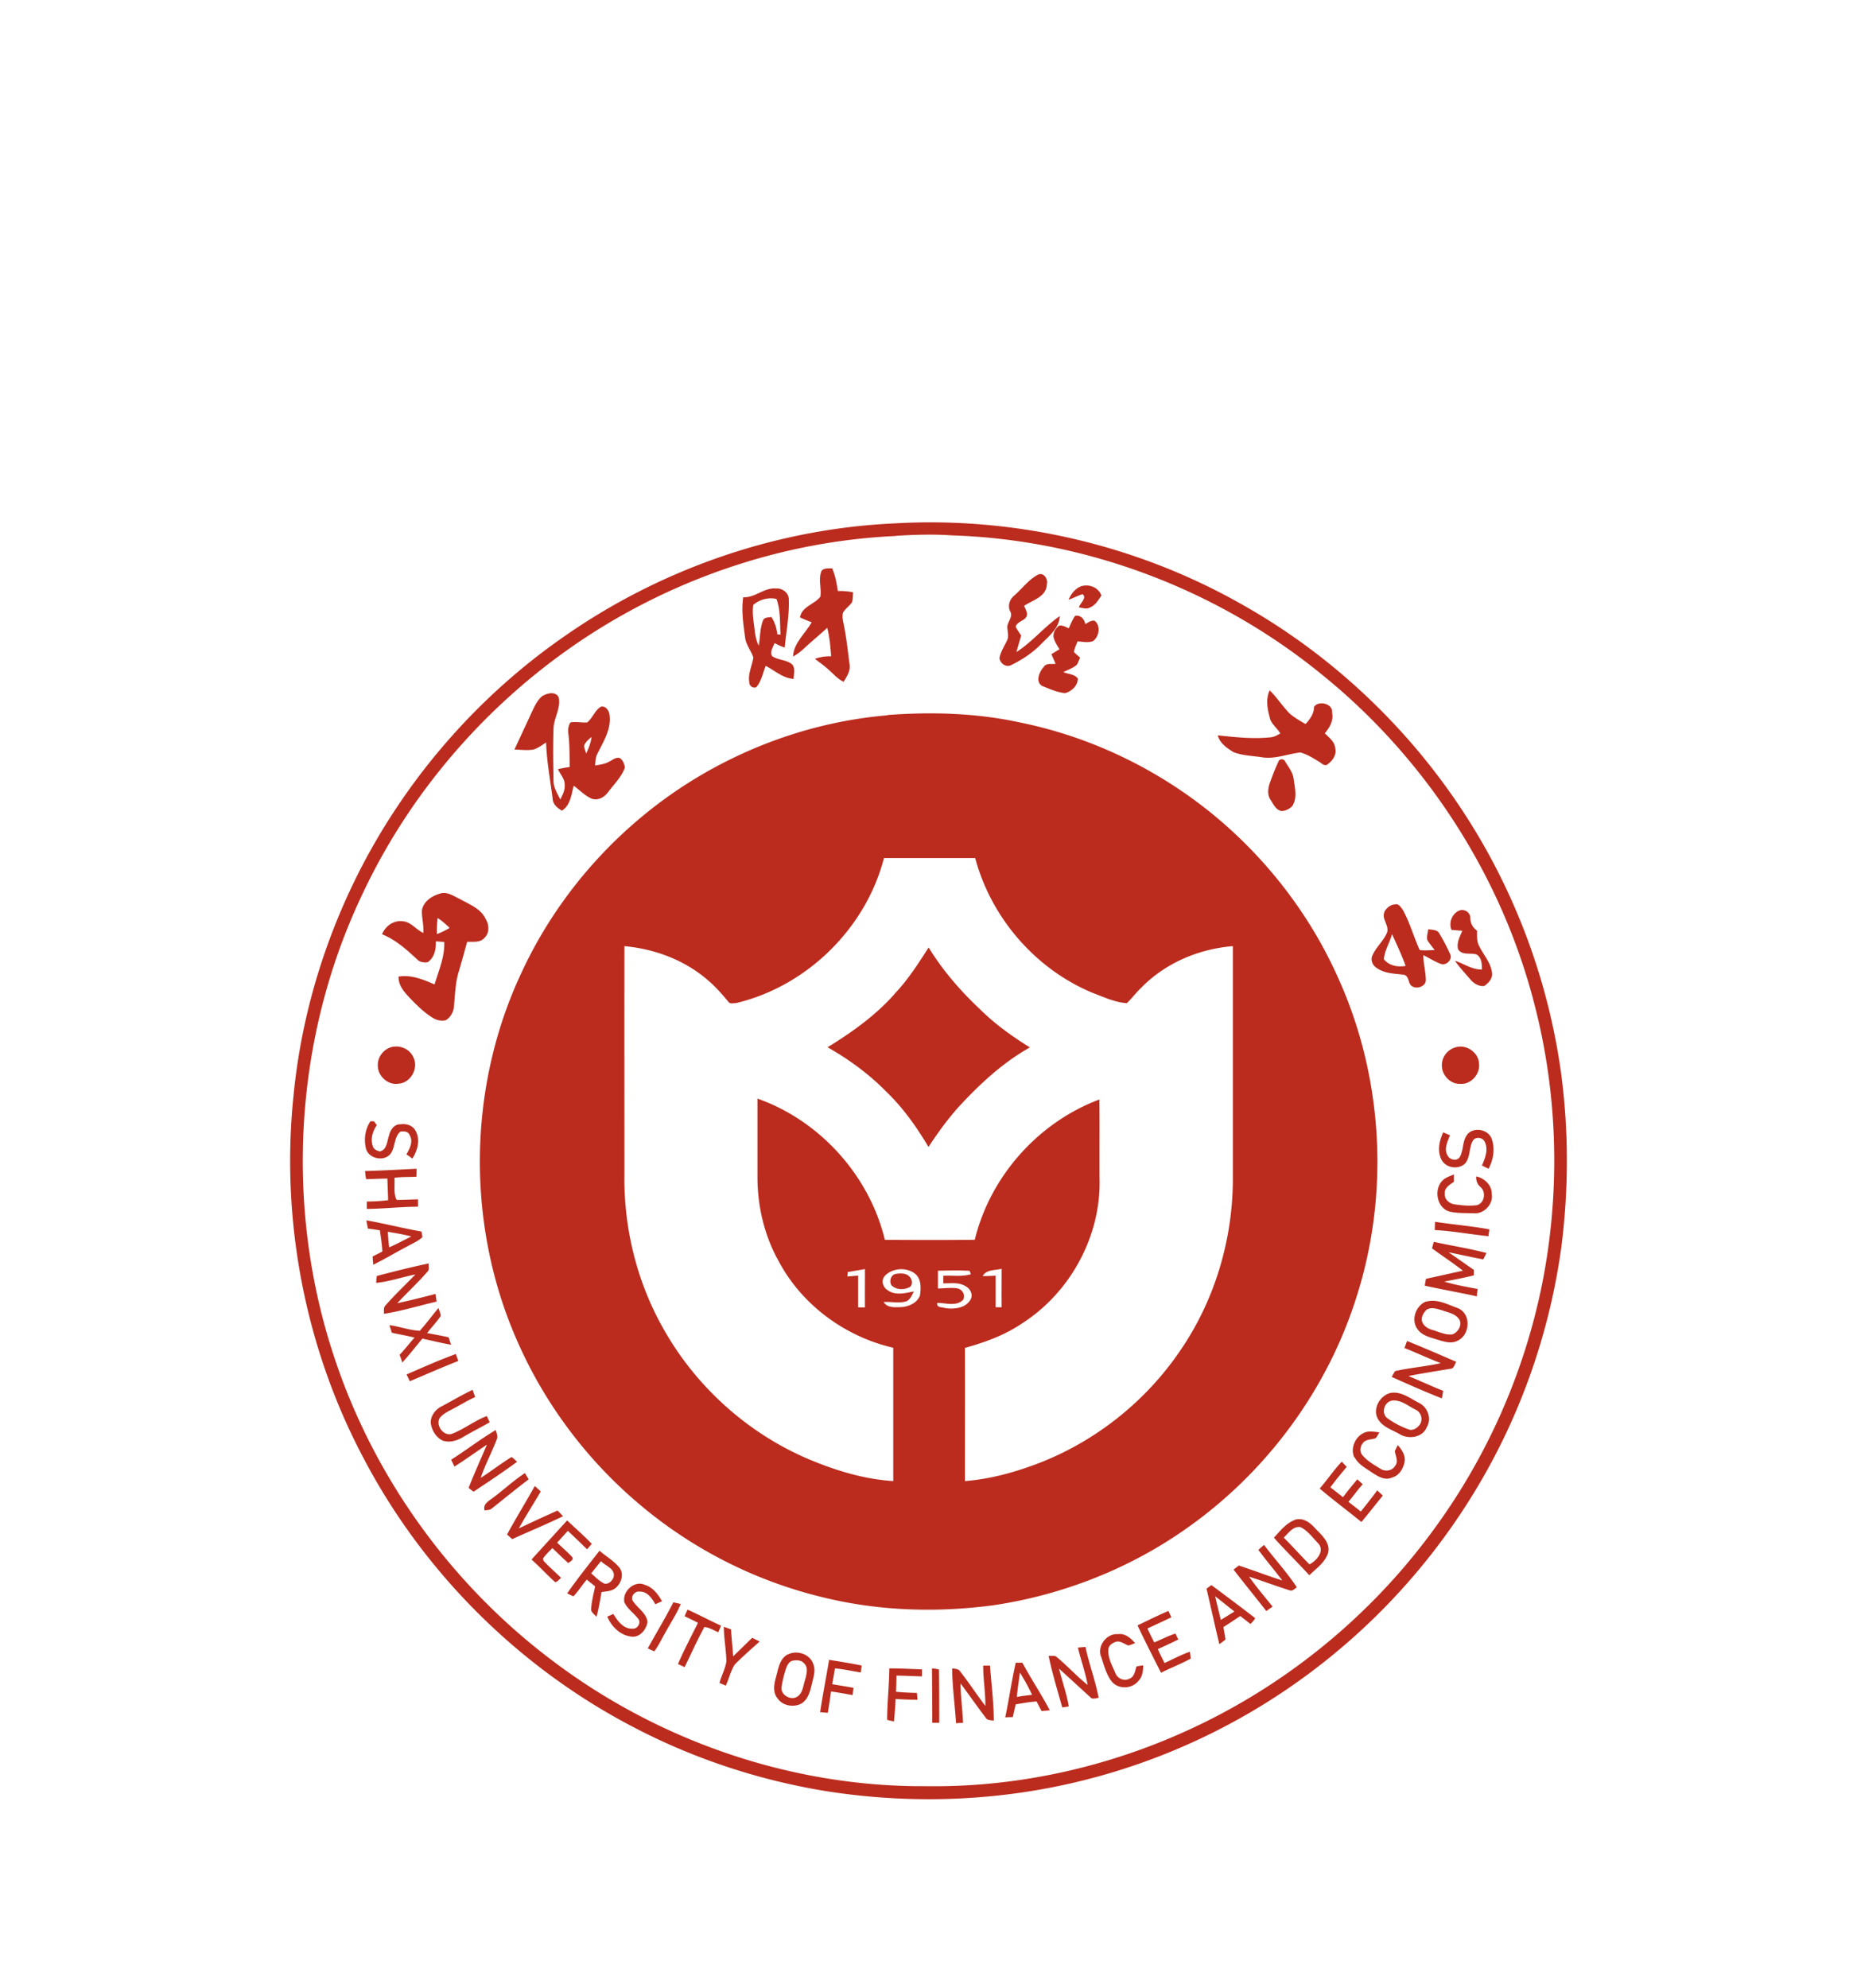 <svg width="128" height="137" fill="none" xmlns="http://www.w3.org/2000/svg"><g filter="url(#a)" fill-rule="evenodd" clip-rule="evenodd" fill="#BB2C1E"><path d="M61.51 20.08c8.32-.51 16.769 1.43 24.028 5.54 7.88 4.41 14.33 11.309 18.209 19.468a43.86 43.86 0 0 1 3.86 12.9c.52 3.919.52 7.909.03 11.838-.8 5.96-2.82 11.74-5.94 16.889a44.263 44.263 0 0 1-11.04 12.299 43.791 43.791 0 0 1-17.008 7.929c-5.43 1.22-11.09 1.37-16.589.52-4.7-.75-9.279-2.259-13.489-4.479-7.859-4.11-14.419-10.66-18.528-18.519-4.03-7.61-5.7-16.409-4.81-24.958.53-5.5 2.16-10.88 4.7-15.779 3.3-6.34 8.16-11.869 14.049-15.929 6.6-4.59 14.499-7.33 22.528-7.72Zm.24.86c-8.05.36-15.959 3.14-22.538 7.78-6.12 4.319-11.13 10.229-14.29 17.028-4.659 9.84-5.319 21.478-1.88 31.798 2.74 8.299 8.09 15.698 15.08 20.938 7.34 5.54 16.498 8.679 25.708 8.619 8.47.12 16.929-2.469 23.968-7.149 4.19-2.78 7.89-6.29 10.88-10.34a43.01 43.01 0 0 0 7.589-16.978c1.3-6.42 1.14-13.129-.51-19.458-2.29-8.91-7.56-17-14.73-22.759-7.139-5.8-16.198-9.23-25.407-9.52-1.29-.09-2.58-.05-3.86.03l-.01.01Z"/><path d="M56.59 23.42c.13-.31.5-.23.77-.25.22.5.31 1.03.39 1.56.35-.01.71.02 1.05.09-.02.23 0 .48-.08.7-.18.26-.47.43-.62.72-.08.39.07.78.13 1.17.14.79.23 1.59.33 2.39.08.44-.2.83-.41 1.19-.45-.21-.76-.61-1.13-.92-.27-.24-.57-.44-.85-.66.36-.14.74-.19 1.12-.18-.05-.66-.1-1.32-.27-1.96-.53.49-1.09.94-1.61 1.43-.22.21-.47.4-.75.55.05-.95.84-1.58 1.29-2.36-.27-.11-.55-.21-.81-.34.13-.76 1-.89 1.41-1.43.09-.56-.15-1.15.05-1.69l-.01-.01ZM69.93 25.03c.54-.48.98-1.1 1.63-1.43.39-.17.69.31.6.66-.02.87-.98 1.1-1.57 1.49.08.23.26.46.18.71-.13.34-.68.36-.76.74.1.21.25.4.38.6-.11.38-.23.76-.33 1.14 1.1-.7 1.92-1.75 2.99-2.48-.04.82-.71 1.35-1.24 1.88-.6.64-1.35 1.12-2.13 1.51-.35.16-.75-.13-.79-.5.08-.43.33-.8.51-1.18.15-.27.06-.57.04-.85-.08-.42.42-.76.2-1.17-.21-.39-.05-.84.27-1.11l.02-.01ZM73.65 25.34c.17-.4.45-.77.85-.93.55-.18 1.2.05 1.42.63-.21.31-.41.67-.77.82-.24.15-.52.04-.78 0 .07-.3.58-.65.25-.91-.34.1-.65.28-.98.39h.01Z"/><path d="M51.23 25.16c.82.05 1.44-.68 2.26-.6.44-.04.9.31.88.77.04 1.11-.18 2.2-.28 3.3a4.38 4.38 0 0 1-.7-.31c-.1.28-.34.6-.17.9.41.28.96.24 1.36.55.27.27.13.69.12 1.02-.74-.05-1.29-.57-1.92-.9-.2.49-.29 1.05-.65 1.47-.22.1-.48-.08-.48-.32-.11-.6.19-1.15.28-1.73-.16-.46-.5-.86-.57-1.36-.12-.92-.27-1.86-.13-2.79Zm.69.52c-.07.5 0 1.01.07 1.52.05.44.1.9.31 1.3.1-.58.08-1.18.29-1.73.08-.24.38-.21.58-.25.24.36.36.78.41 1.2.06 0 .17.01.22.02-.05-.82.01-1.69-.28-2.46-.56-.13-1.17.04-1.6.41v-.01ZM74.12 26.44c.37-.07.62.24.69.57.2-.1.41-.29.65-.22.43.34.3 1.11-.13 1.4-.34.12-.7.04-1.05.01-.1.24-.21.48-.26.73.13.14.28.26.43.39-.07.16-.13.33-.22.49-.27.24-.62.35-.93.51.32.15.76.13.99.44.01.5-.44.899-.88 1.009-.55-.05-1.06-.29-1.57-.49-.5-.29-.2-.98.1-1.31.18-.29.54-.18.82-.22-.09-.22-.19-.44-.29-.66.19-.12.37-.23.56-.34-.16-.26-.34-.53-.41-.83-.04-.31.13-.61.37-.79.24-.07.46.09.68.17.13-.29.25-.6.44-.86h.01ZM87.538 33.499c-.18-.62-.31-1.31-.02-1.92.5.49.88 1.09 1.37 1.59.33.29.72.51 1.1.73.31-.33.58-.71.59-1.18.29-.47 1.32-.23 1.24.4.12.54-.17 1.02-.5 1.42.29.3.69.58.72 1.04.11.46-.21.88-.57 1.13-.23.1-.41-.15-.59-.24-.4-.24-.8-.49-1.25-.61-.88.1-1.75.48-2.65.33-.65-.1-1.33-.11-1.95-.35-.46-.28-.95-.62-1.09-1.16 1.23.13 2.46.27 3.7.13.22-.04.42-.15.61-.26-.21-.37-.6-.63-.72-1.05h.01ZM37.392 31.97c.33-.2.88-.34 1.11.07.19.76-.35 1.459-.35 2.219-.04 1.17-.02 2.34 0 3.5-.02.49.26.92.47 1.34.15-.31.33-.64.3-.99.03-.42-.31-.74-.46-1.1.27-.06.54-.11.81-.15-.02-.77 0-1.55-.1-2.32-.03-.26 0-.52.15-.75.38-.07.77.03 1.15 0 .38-.3.52-.82.94-1.08.34-.09.57.27.6.56.14.97-.42 1.84-.83 2.67-.14.25-.14.54-.16.82.33-.06.68-.1.97-.27.23-.11.46-.33.74-.24.21.15.31.41.34.66-.23.63-.73 1.12-1.13 1.65-.26.37-.71.65-1.17.48-.47-.21-.82-.59-1.23-.89-.15.61-.23 1.36-.81 1.72-.31-.18-.62-.43-.64-.82-.16-1.29-.41-2.58-.45-3.88-.28.18-.55.39-.87.49-.43.07-.88.01-1.31 0 .38-.84.78-1.67 1.16-2.51.21-.43.4-.91.8-1.21m2.85 3.42c-.03.2.09.39.13.58.17-.37.33-.75.37-1.15-.19.17-.4.33-.5.57ZM61.17 33.279c3.06-.23 6.16-.14 9.17.52 4.86.99 9.459 3.21 13.289 6.35 3.64 2.99 6.61 6.819 8.549 11.118 3.16 6.89 3.63 14.95 1.31 22.159-2.01 6.37-6.18 12.009-11.63 15.859-3.939 2.8-8.549 4.62-13.328 5.34-3.91.53-7.93.41-11.77-.53a30.717 30.717 0 0 1-12.468-6.24c-3.75-3.1-6.76-7.09-8.69-11.55-3.47-7.939-3.36-17.348.31-25.198 2.51-5.47 6.68-10.149 11.8-13.319 4.06-2.51 8.699-4.09 13.458-4.49m-.24 9.84c-1.25 4.84-5.31 8.83-10.179 9.99-.18 0-.41.09-.54-.08-.45-.54-.91-1.07-1.45-1.52-1.59-1.37-3.64-2.13-5.72-2.32-.01 5.23 0 10.459 0 15.689-.06 3.67.83 7.359 2.62 10.559 2.22 4.02 5.8 7.28 10.03 9.089 1.87.79 3.84 1.4 5.88 1.53v-9.19c-3.32-.76-6.3-2.95-7.9-5.969-.97-1.73-1.44-3.7-1.46-5.68v-5.52c4.3 1.51 7.72 5.31 8.78 9.73 2.07.02 4.13.02 6.199 0 1.06-4.37 4.38-8.1 8.59-9.67.02 1.82 0 3.64.01 5.46.11 3.96-2.03 7.87-5.37 9.99-1.18.8-2.54 1.29-3.91 1.67.01 3.06 0 6.12 0 9.179 1.69-.13 3.34-.58 4.92-1.17 4.02-1.51 7.539-4.3 9.939-7.85 2.39-3.49 3.63-7.709 3.61-11.929V49.208c-2.36.19-4.67 1.17-6.33 2.88-.35.33-.63.72-.98 1.05-.78-.05-1.51-.39-2.23-.66-4-1.61-7.11-5.18-8.22-9.34H60.94m-2.51 28.528c0 .08-.02.23-.02.31.25-.02.49-.05.74-.06v2.19h.47c-.01-.88 0-1.76 0-2.64-.39.06-.78.14-1.17.2m2.52.3c-.26.3-.1.76.21.95.53.39 1.22.2 1.81.09-.13.25-.24.56-.52.68-.5.16-1.04.01-1.56.05.25.41.76.36 1.17.35.53-.02 1.12-.27 1.33-.79.07-.5.11-1.12-.31-1.49-.6-.5-1.62-.43-2.14.16m3.69-.4v1.24c.43-.02.87-.07 1.3-.02.36.05.62.44.44.79-.47.49-1.2.21-1.79.22-.06.35.35.28.57.36.6.08 1.36.01 1.71-.56.23-.35 0-.79-.34-.96-.46-.28-1.01-.18-1.52-.19v-.52c.63-.04 1.28.08 1.9-.11-.02-.06-.07-.18-.09-.23-.73-.05-1.45-.02-2.18-.01m3.08.37c.3 0 .6-.01.9-.03v2.18h.41c-.01-.88 0-1.76 0-2.65-.45.11-1.04.04-1.3.49l-.01.01Z"/><path d="M88.238 36.349c.16-.06.31.02.37.18.23.36.5.71.56 1.14.08.62.27 1.31-.09 1.88-.19.2-.47.34-.74.35-.4-.07-.57-.49-.77-.79-.22-.33-.17-.76-.05-1.12.19-.54.4-1.08.65-1.6l.08-.03-.01-.01ZM29.082 46.748c.09-.61.68-1 1.24-1.16.49-.17.94.17 1.37.37.66.37 1.46.66 1.79 1.39.24.4.27.96-.1 1.3-.29.33-.78.25-1.18.26-.19.67-.37 1.35-.57 2.02-.27.84-.26 1.73-.36 2.59-.08.32-.26.64-.56.8-.3.06-.62 0-.88-.17-.55-.33-1.02-.79-1.47-1.25-.42-.44-.91-.93-.89-1.59.85-.15 1.71.2 2.48.54.29-.96.71-1.91.67-2.93-.2-.01-.39-.03-.58-.04.02.53-.09 1.12-.57 1.44-.25.03-.52 0-.7-.18-.73-.68-1.49-1.37-2.44-1.75.22-.53.75-.95 1.35-.9.62 0 .98.58 1.5.81.04-.53-.12-1.05-.1-1.57m1.08.54c-.04.37-.06.74-.05 1.11.3-.12.6-.25.88-.43-.26-.24-.52-.49-.82-.67l-.01-.01ZM95.418 46.848c.15-.27.42-.51.75-.52.25-.06.39.2.52.37.49.88.75 1.86 1.17 2.78.34.04.68.01 1.03 0-.17-.23-.35-.44-.5-.68-.07-.25.03-.51.06-.76.27.06.64.02.77.31.27.45.52.92.73 1.39.199.36-.22.81-.61.7-.43-.15-.82-.41-1.23-.61 0 .58.17 1.15.17 1.73 0 .39-.54.61-.87.45-.39-.12-.23-.75-.65-.83-.64-.08-1.33-.08-1.87-.47-.26-.17-.41-.48-.32-.78.23-.62.79-1.05 1.04-1.66.16-.49-.39-.93-.18-1.41m-.04 3.25c.35.45.96.56 1.5.46-.27-.75-.61-1.47-.94-2.19-.15.59-.52 1.13-.56 1.74v-.01ZM100.507 46.798c.34-.22.84.04.84.46 0 .36.16.67.46.88.01.33-.03.69.12 1 .29.63.81 1.16.91 1.87.08.4-.23.75-.54.95-.37.03-.72-.18-.95-.46-.36-.42-.74-.82-1.06-1.28.62.19 1.18.62 1.86.6 0-.37-.01-.83-.38-1.04-.42-.13-1 .09-1.27-.37-.1-.45.13-.86.3-1.26l-.75-.06c-.19-.49.01-1.04.46-1.3v.01ZM61.64 52.518c.93-.97 1.65-2.1 2.37-3.22.96 1.57 2.17 2.97 3.51 4.23 1.03 1.03 2.23 1.89 3.47 2.66-1.88 1.05-3.47 2.54-4.92 4.109-.77.86-1.44 1.79-2.07 2.75-.81-1.36-1.73-2.67-2.88-3.78-1.19-1.22-2.59-2.25-4.08-3.09 1.68-1.03 3.31-2.19 4.62-3.67l-.02.01ZM26.913 56.187c.61-.2 1.32.09 1.58.68.38.75-.18 1.77-1.03 1.82-.73.12-1.44-.54-1.42-1.27-.02-.54.36-1.06.87-1.23ZM100.347 56.177c.74-.22 1.58.37 1.6 1.14.08.71-.56 1.44-1.29 1.38-.68.04-1.29-.61-1.27-1.27-.02-.58.41-1.12.97-1.25h-.01ZM25.523 61.277h.25c.07.09.14.18.2.27-.3.43-.46.99-.26 1.49.07.19.28.27.47.32.5-.12.49-.7.63-1.09.08-.37.35-.8.79-.78.37-.06.77.05.99.36.41.62.21 1.42-.17 2-.14-.1-.27-.2-.41-.29.23-.39.49-.89.22-1.33-.1-.26-.39-.27-.63-.24-.47.39-.34 1.1-.7 1.55-.45.53-1.44.32-1.66-.32-.18-.65-.09-1.37.29-1.94h-.01ZM101.167 62.147c.47-.5 1.44-.3 1.66.36.23.67.11 1.42-.22 2.04-.16-.07-.31-.15-.46-.22.22-.5.46-1.11.19-1.64-.14-.31-.65-.37-.82-.06-.28.49-.15 1.16-.56 1.59-.47.4-1.27.28-1.58-.26-.33-.6-.17-1.33.1-1.92.16.07.31.14.47.21-.17.43-.44.95-.16 1.4.15.29.63.41.83.1.29-.49.16-1.14.55-1.59v-.01ZM25.153 64.707c1.19-.03 2.37-.1 3.56-.16 0 .18 0 .37-.01.55-.51.03-1.02 0-1.52.08.05.5-.08 1.09.16 1.52.49 0 .98-.03 1.47-.04v.51c-1.18 0-2.35.14-3.53.15v-.51c.49 0 .98-.03 1.47-.09-.01-.5-.04-.99-.05-1.49-.49 0-.97.03-1.46.04-.05-.18-.06-.37-.08-.55l-.01-.01ZM99.347 65.457c.21-.29.57-.38.87-.52v.51c-.28.2-.68.42-.63.83-.03.4.34.69.7.73.5.07 1.02.12 1.52.05.52-.14.64-.9.25-1.24a.83.83 0 0 1-.3-.74c.56.12 1.08.6 1.07 1.22.11.71-.55 1.38-1.24 1.32-.56-.02-1.14.01-1.69-.12-.81-.25-1.06-1.38-.56-2.03l.01-.01ZM25.253 68.106c1.27.22 2.53.55 3.8.77.02.13.05.26.06.39-.3.28-.68.43-1.03.63-.79.41-1.56.88-2.36 1.27-.01-.19-.03-.38-.04-.57.22-.11.45-.23.67-.34-.02-.49-.1-.98-.17-1.46-.27-.05-.54-.09-.82-.12-.04-.19-.08-.39-.11-.58m1.48.8c.02.36.05.72.09 1.07.52-.22 1.02-.5 1.53-.75-.53-.14-1.07-.23-1.61-.32h-.01ZM98.917 68.206c1.24.19 2.5.29 3.74.52l-.06.47c-1.24-.12-2.46-.36-3.7-.42 0-.19.01-.38.02-.57ZM98.827 69.586c1.21.27 2.43.45 3.63.77-.07.15-.14.3-.22.44-.8-.15-1.59-.33-2.39-.49.58.4 1.16.81 1.74 1.21v.38c-.67.17-1.36.3-2.04.43.75.23 1.53.36 2.3.51-.02.17-.04.34-.05.51-1.19-.27-2.4-.47-3.59-.74l.08-.47c.85-.18 1.7-.38 2.55-.56-.69-.54-1.42-1.02-2.13-1.54.04-.16.08-.31.13-.46l-.01.01ZM25.983 71.936c1.18-.31 2.37-.61 3.56-.86-.02.19.08.43-.09.58-.65.75-1.39 1.43-2.07 2.16.88-.19 1.76-.41 2.64-.64.02.17.05.35.07.53-1.21.28-2.4.65-3.63.84.01-.2-.05-.44.12-.59.65-.74 1.37-1.42 2.05-2.12-.9.17-1.78.49-2.7.58 0-.16.01-.31.04-.47l.01-.01ZM61.75 71.796c.32-.05.71-.07.95.2.17.18.24.52.02.7-.4.22-.93.21-1.27-.11-.18-.29-.04-.74.3-.79ZM98.317 73.706c.74-.21 1.49.21 2.17.45.95.39.85 1.88-.05 2.26-.45.22-.95.03-1.4-.1-.47-.15-1.02-.27-1.32-.7-.49-.63-.13-1.65.59-1.92m.02.58c-.19.17-.32.41-.33.67.04.38.39.62.73.71.45.13.89.36 1.37.31.41-.13.74-.69.46-1.07-.26-.36-.73-.44-1.12-.58-.35-.1-.78-.27-1.12-.04h.01ZM28.943 75.706c.45-.5.85-1.05 1.28-1.56.06.18.13.36.16.54-.27.42-.64.78-.94 1.19.5.09.99.18 1.48.29.06.17.11.34.17.51-.67-.11-1.32-.28-1.98-.42-.46.55-.9 1.12-1.38 1.65-.06-.18-.12-.36-.19-.53.36-.38.68-.8 1.03-1.19-.52-.13-1.04-.22-1.56-.33-.06-.18-.11-.35-.17-.53.71.1 1.39.36 2.11.39l-.01-.01ZM96.978 76.416c1.14.46 2.27.95 3.399 1.44-.12.17-.15.48-.41.48-.96.16-1.93.31-2.89.5.81.33 1.59.7 2.4 1.02-.03.17-.06.34-.09.52-1.17-.46-2.32-.97-3.46-1.48.08-.14.15-.28.24-.4 1.03-.24 2.1-.31 3.14-.55-.84-.32-1.66-.71-2.5-1.04.06-.16.12-.33.18-.49h-.01ZM28.023 78.726c1.13-.49 2.25-.99 3.4-1.41.05.16.11.32.17.48-1.13.44-2.23.93-3.35 1.4a9.91 9.91 0 0 0-.22-.47ZM30.462 80.915c.7-.38 1.39-.78 2.11-1.13.06.17.12.33.18.5-.58.26-1.11.6-1.68.89-.28.15-.59.31-.78.58-.25.5.27 1.23.84 1.07.85-.32 1.57-.91 2.42-1.23.07.14.14.29.2.43-.61.35-1.24.66-1.84 1.02-.41.25-.92.4-1.4.24-.46-.22-.76-.72-.82-1.22-.02-.5.33-.93.76-1.15h.01ZM95.777 80.015c.75-.18 1.4.35 2.03.67.61.3.89 1.09.54 1.67-.27.7-1.21.86-1.83.51-.53-.32-1.21-.5-1.53-1.06-.4-.66.09-1.57.8-1.79m.1.53c-.51.13-.69.91-.24 1.21.43.31.91.56 1.42.75.27.11.54-.03.72-.23.33-.33.22-.92-.21-1.12-.53-.26-1.05-.73-1.68-.62l-.01.01ZM31.093 84.605c1.04-.66 2.02-1.42 3.08-2.05.04.2.16.41.08.61-.34.91-.81 1.77-1.12 2.69.72-.46 1.4-.99 2.13-1.44.14.1.26.22.38.33-.98.72-1.99 1.39-3 2.06-.12-.08-.23-.17-.34-.26.39-1.01.84-1.99 1.26-2.98-.75.5-1.48 1.03-2.24 1.51-.08-.16-.15-.32-.23-.47ZM93.348 84.445c-.31-.69.13-1.57.85-1.76.29-.06.59 0 .88.03-.09.14-.15.3-.27.41-.29.1-.69.06-.88.35-.19.24-.22.61 0 .84.35.4.81.66 1.26.93.32.2.8.11.99-.24.23-.31 0-.67-.03-1 .06-.14.13-.28.2-.41.26.3.51.66.48 1.07-.07.51-.37 1.04-.89 1.17-.49.22-.97-.09-1.37-.35-.43-.3-.95-.56-1.2-1.06l-.02.02ZM90.968 86.585c.52-.6.97-1.27 1.52-1.85.11.12.22.24.34.36-.39.46-.77.93-1.13 1.41.29.22.58.45.87.68.32-.42.65-.83.99-1.23.12.11.25.22.37.34-.35.39-.65.81-.98 1.21.28.22.57.44.85.67.38-.48.77-.96 1.13-1.46l.39.36c-.5.6-.97 1.22-1.48 1.82-.95-.78-1.94-1.51-2.88-2.31h.01ZM34.062 87.165c.71-.54 1.37-1.15 2.12-1.64.09.14.17.29.26.43-.86.65-1.69 1.33-2.53 2-.14.13-.34.12-.51.14-.14-.49.37-.68.67-.94l-.01.01ZM34.952 89.755c.61-1.13 1.29-2.22 1.91-3.34.14.12.28.25.41.38-.5.85-1.03 1.68-1.51 2.54.89-.42 1.77-.83 2.67-1.23.13.13.25.26.38.39-1.15.56-2.34 1.05-3.51 1.58-.12-.11-.24-.22-.36-.32h.01ZM89.248 88.745c.55-.18 1.05.18 1.4.58.43.46 1.06.97.9 1.69-.21.67-.82 1.08-1.3 1.55-.8-.88-1.65-1.7-2.44-2.59.43-.46.84-1 1.44-1.22m-.76 1.22c.61.6 1.17 1.24 1.77 1.84.48-.24 1.07-.91.62-1.43-.39-.4-.73-.89-1.24-1.14-.51-.08-.83.43-1.16.73h.01ZM36.632 91.485l2.46-2.7c.56.54 1.16 1.05 1.7 1.62-.11.12-.22.25-.33.37-.43-.43-.88-.85-1.32-1.27-.25.27-.49.54-.74.81.35.34.72.65 1.05 1.01.1.2-.16.29-.28.4-.38-.33-.73-.69-1.1-1.03-.22.23-.46.45-.64.71 0 .04.02.12.03.16.38.42.81.78 1.21 1.18-.13.11-.23.26-.4.3-.56-.5-1.07-1.06-1.63-1.56h-.01ZM86.748 90.805c.12-.11.25-.22.38-.33.74.98 1.58 1.89 2.26 2.92-.15.1-.31.3-.52.2-.93-.29-1.84-.64-2.77-.93.5.71 1.07 1.38 1.62 2.06-.14.1-.29.2-.43.31-.75-.96-1.52-1.9-2.26-2.86.12-.09.24-.19.36-.28 1.01.33 1.99.71 3 1.03-.54-.71-1.12-1.39-1.65-2.11l.01-.01ZM39.102 93.804c.7-1.01 1.47-1.96 2.22-2.93.45.39.98.69 1.36 1.15.36.45.14 1.13-.29 1.45-.27.2-.62.2-.93.25-.1.57-.19 1.15-.35 1.71-.12-.16-.32-.28-.37-.47.02-.55.17-1.09.28-1.63-.19-.16-.39-.31-.58-.47-.31.38-.58.79-.91 1.15-.15-.05-.29-.13-.43-.2m1.65-1.38c.29.26.56.54.91.71.28.06.54-.19.63-.44.15-.58-.55-.78-.87-1.11-.22.28-.45.56-.67.84ZM43.031 94.374c-.12-.72.71-1.47 1.41-1.15.56.17.92.65 1.19 1.13-.15.07-.3.14-.46.21-.23-.4-.54-.88-1.06-.87-.33-.06-.65.3-.51.61.31.51.95.84 1.03 1.48-.08.52-.52 1.08-1.1 1.01-.77-.08-1.39-.69-1.67-1.38l.42-.18c.29.49.71 1.06 1.34 1.01.31.03.58-.39.39-.65-.31-.43-.8-.72-1-1.23l.02.01ZM83.149 93.504c.11-.09.23-.17.35-.26 1.01.75 2.02 1.5 3.02 2.28-.08.16-.21.27-.32.4-.24-.18-.48-.37-.71-.55-.39.26-.77.52-1.16.76.04.29.11.57.14.86-.14.12-.28.22-.42.32-.31-1.26-.58-2.54-.88-3.8m.59.5c.12.54.26 1.08.39 1.63.31-.19.63-.39.94-.58-.45-.34-.88-.71-1.33-1.05ZM46.411 94.435c.17.03.34.07.51.11-.27.67-.68 1.27-1.02 1.9-.27.45-.48.94-.8 1.36-.16-.06-.3-.13-.45-.2.58-1.06 1.21-2.09 1.76-3.17ZM47.191 95.394c.06-.16.13-.31.2-.46.78.35 1.53.75 2.31 1.11-.06.15-.13.3-.19.45-.31-.13-.61-.33-.96-.36-.49.9-.91 1.84-1.36 2.76-.16-.07-.31-.14-.46-.21.42-.97.91-1.9 1.38-2.84-.3-.16-.6-.3-.91-.45h-.01ZM78.399 96.024c.71-.34 1.42-.69 2.14-1l.2.44c-.55.26-1.1.52-1.65.77.15.32.31.64.47.96.49-.2.96-.45 1.46-.61.05.1.15.31.2.41-.47.23-.94.45-1.41.66.14.33.3.64.46.96.58-.26 1.14-.57 1.75-.78.02.16.05.32.05.48-.66.36-1.37.63-2.04.97-.55-1.08-1.1-2.16-1.62-3.26h-.01ZM49.89 96.114c.17.06.33.12.5.18.03.62.11 1.24.14 1.86.45-.42.88-.86 1.32-1.28.17.09.34.17.51.26-.58.52-1.17 1.03-1.72 1.59-.28.44-.39.97-.61 1.45-.11-.05-.33-.14-.44-.19.14-.5.4-.97.48-1.48-.02-.8-.17-1.59-.18-2.38v-.01ZM75.879 98.134c-.24-.74.42-1.57 1.18-1.51.49-.07.88.27 1.18.62-.15.05-.3.13-.46.16-.28-.09-.53-.33-.83-.26-.26.07-.56.26-.55.57-.04.57.27 1.08.48 1.59.14.38.61.59.97.39.35-.12.39-.55.49-.85.15-.02.31-.05.46-.07-.01.37-.04.78-.32 1.06-.45.59-1.45.62-1.89 0-.36-.5-.51-1.12-.7-1.69l-.01-.01ZM74.29 97.554c.18-.02.35-.03.53-.05.25 1.18.68 2.32.91 3.51-.2.01-.43.14-.58-.05-.72-.65-1.43-1.31-2.15-1.96.21.87.52 1.71.67 2.6-.15.03-.3.05-.45.07-.33-1.18-.69-2.35-.94-3.55.17 0 .34-.03.5.03.76.62 1.42 1.36 2.19 1.97-.16-.87-.46-1.7-.67-2.56l-.01-.01ZM54.31 98.024c.62-.32 1.53-.03 1.75.67.18.45 0 .92-.1 1.36-.12.52-.27 1.13-.79 1.39-.53.23-1.23.11-1.57-.39-.36-.42-.24-1.02-.1-1.51.15-.55.24-1.24.81-1.53m.33.44c-.23.04-.36.28-.44.48-.15.44-.26.89-.33 1.34-.07.56.67.96 1.11.64.37-.26.38-.77.52-1.16.09-.36.24-.85-.09-1.13-.19-.22-.51-.22-.78-.17h.01ZM57.14 98.394c.75.12 1.51.24 2.25.39-.01.12-.04.36-.06.48-.59-.09-1.18-.23-1.78-.28-.06.36-.12.73-.19 1.09.49.08.98.16 1.47.25l-.06.5c-.5-.09-.99-.18-1.49-.25-.06.49-.14.98-.22 1.47-.18-.01-.35-.03-.53-.04.18-1.21.42-2.41.62-3.62l-.01.01ZM70.01 98.594h.46c.6 1.11 1.3 2.16 1.89 3.28-.19.02-.38.03-.57.05-.11-.22-.23-.44-.34-.66-.49.03-.96.12-1.44.2-.07.29-.13.58-.2.88-.17 0-.35 0-.52.02.26-1.25.44-2.51.72-3.76m.08 2.35c.35-.07.7-.11 1.05-.15-.25-.53-.53-1.04-.84-1.53-.07.56-.16 1.12-.21 1.68ZM67.77 98.794h.47c.09 1.26.26 2.52.26 3.79-.2-.04-.45 0-.57-.22-.59-.77-1.14-1.57-1.72-2.34 0 .91.14 1.81.17 2.72-.16 0-.32 0-.48.02-.08-1.26-.26-2.52-.27-3.78.2.03.44.02.56.22.6.77 1.14 1.59 1.73 2.37.01-.92-.15-1.83-.15-2.75v-.03ZM61.32 98.984c.74 0 1.49.04 2.23.07v.48c-.59-.01-1.17-.05-1.76-.05 0 .37-.01.74-.03 1.11.48.05.96.07 1.44.08.02.16.03.31.04.47-.5 0-1-.02-1.51-.05-.01.52-.07 1.03-.11 1.55-.16-.04-.31-.07-.47-.11 0-1.19.14-2.36.15-3.55h.02ZM64.25 98.984c.16.02.32.03.47.08.02 1.22.02 2.45.02 3.67h-.48c0-1.25-.01-2.51-.02-3.76l.01.01Z"/></g><defs><filter id="a" x="-13" y="0" width="154" height="157" filterUnits="userSpaceOnUse" color-interpolation-filters="sRGB"><feFlood flood-opacity="0" result="BackgroundImageFix"/><feColorMatrix in="SourceAlpha" values="0 0 0 0 0 0 0 0 0 0 0 0 0 0 0 0 0 0 127 0" result="hardAlpha"/><feOffset dy="16"/><feGaussianBlur stdDeviation="6.5"/><feColorMatrix values="0 0 0 0 0 0 0 0 0 0 0 0 0 0 0 0 0 0 0.03 0"/><feBlend in2="BackgroundImageFix" result="effect1_dropShadow_49_8646"/><feBlend in="SourceGraphic" in2="effect1_dropShadow_49_8646" result="shape"/></filter></defs></svg>